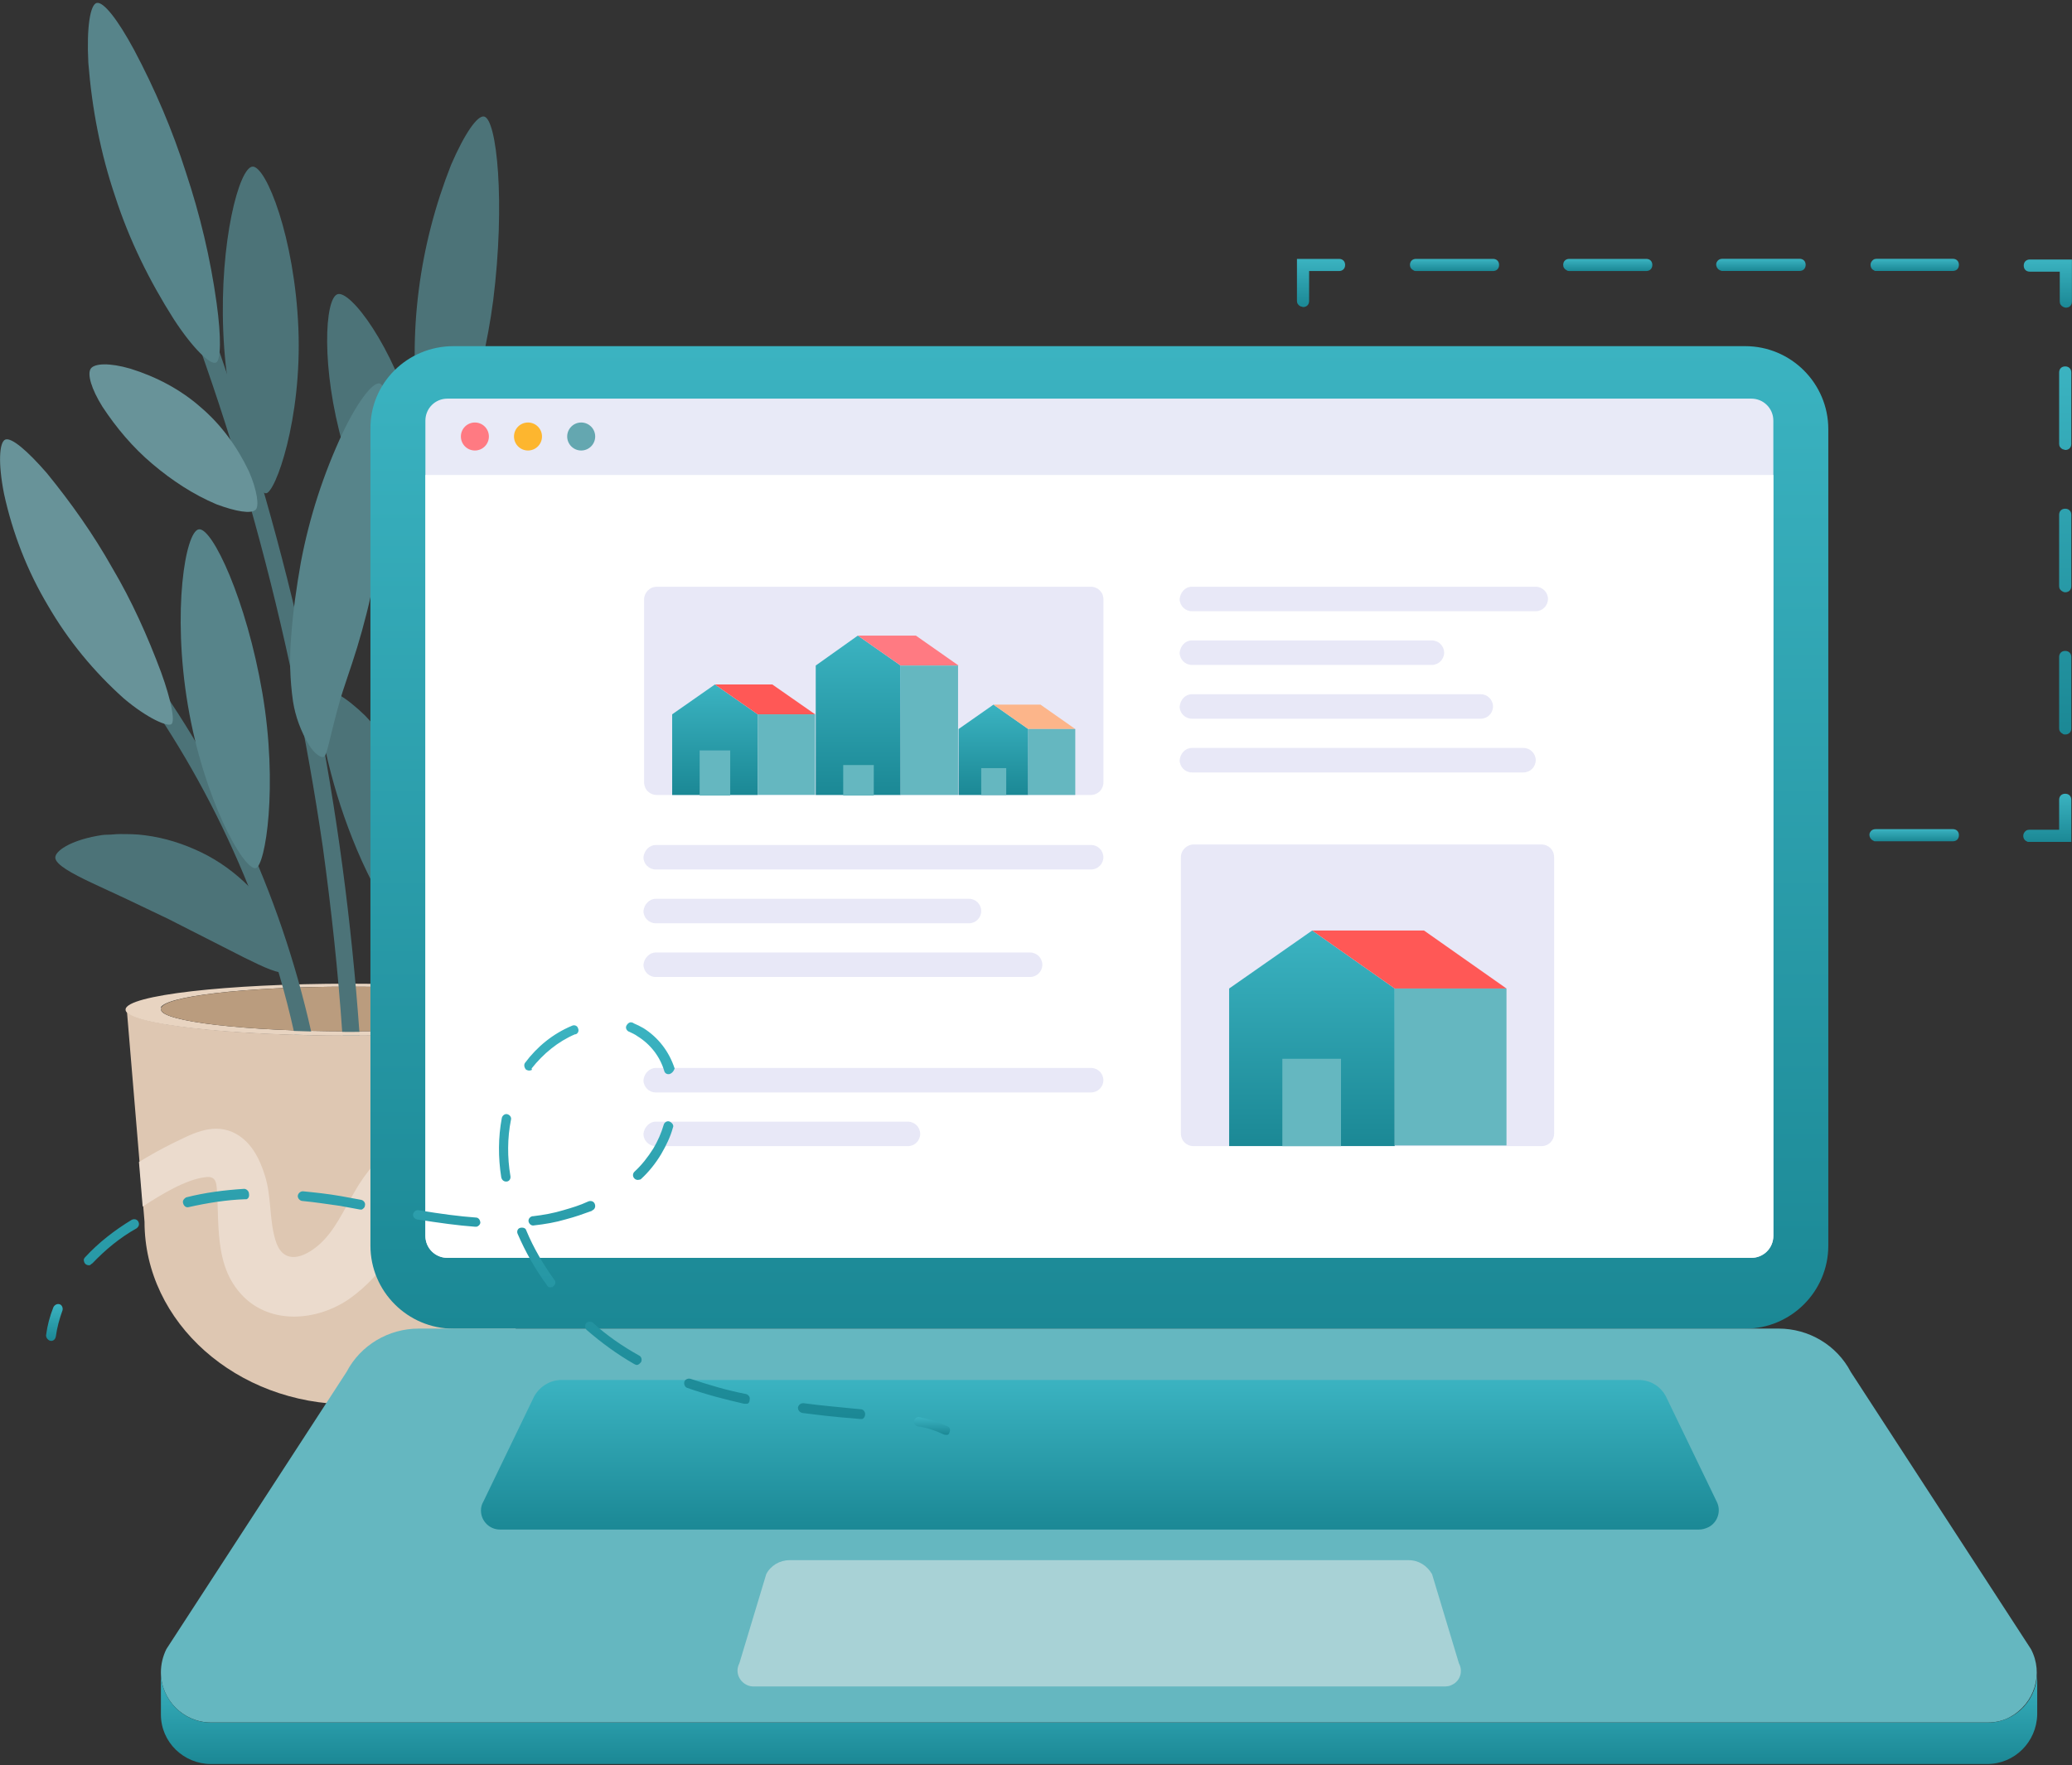 <svg width="500" height="426" viewBox="0 0 500 426" fill="none" xmlns="http://www.w3.org/2000/svg">
<rect x="0" y="0" width="500" height="426" fill="#333333" stroke="none"/>
<g clip-path="url(#clip0_178_2784)">
<path d="M138.187 243.605C137.89 240.226 113.874 237.421 84.247 237.421C54.62 237.421 30.604 240.226 30.307 243.605C30.307 243.605 30.307 243.605 30.307 243.754C30.455 247.133 54.62 249.939 84.247 249.939C113.874 249.939 138.039 247.133 138.187 243.605ZM84.247 248.919C59.19 248.919 38.85 246.56 38.702 243.605C38.702 243.605 38.702 243.605 38.702 243.457C38.85 240.502 59.19 238.143 84.098 238.143C109.007 238.143 129.346 240.502 129.495 243.457V243.605C129.622 246.56 109.304 248.919 84.247 248.919Z" fill="#E8D4C1"/>
<path d="M84.247 248.919C109.305 248.919 129.644 246.56 129.644 243.605V243.457C129.495 240.502 109.156 238.143 84.247 238.143C59.339 238.143 38.999 240.502 38.851 243.457C38.851 243.457 38.851 243.457 38.851 243.605C38.851 246.56 59.19 248.919 84.247 248.919Z" fill="#BA9C7E"/>
<path d="M86.755 249.492C84.842 222.522 81.293 195.701 76.001 169.177C70.687 142.802 63.61 116.703 55.066 91.072C50.199 76.62 44.759 62.338 38.701 48.332C38.106 47.291 36.937 47.014 35.896 47.588C35.003 48.183 34.578 49.352 35.152 50.394C45.609 75.153 54.45 100.508 61.527 126.288C68.605 151.941 74.045 178.018 77.892 204.393C79.954 219.419 81.569 234.318 82.61 249.492C82.908 252.149 87.031 252.149 86.755 249.492Z" fill="#4C7378"/>
<path d="M100.739 254.657C99.273 212.512 101.037 170.197 106.052 128.201C107.519 116.406 109.155 104.759 111.068 93.133C111.515 90.626 107.54 89.457 107.094 92.092C100.165 133.939 96.489 176.254 96.191 218.697C96.042 230.641 96.191 242.713 96.637 254.657C96.765 257.314 100.739 257.314 100.739 254.657Z" fill="#4C7378"/>
<path d="M77.021 258.483C70.837 224.584 57.426 192.449 37.66 164.31C32.05 156.489 26.014 148.838 19.532 141.761C17.768 139.848 14.962 142.653 16.726 144.715C39.425 169.921 56.363 199.697 66.395 231.959C69.2 240.949 71.41 250.236 73.026 259.524C73.472 262.181 77.468 260.99 77.021 258.483Z" fill="#4C7378"/>
<path d="M40.614 221.8L30.732 217.082L22.188 213.107C17.172 210.748 13.495 208.687 13.347 207.071C13.198 205.456 16.875 202.948 23.378 201.758C24.122 201.609 24.993 201.461 26.035 201.461C27.076 201.461 27.799 201.312 28.84 201.312C30.902 201.312 32.963 201.312 35.025 201.609C39.743 202.204 44.312 203.671 48.584 205.732C52.856 207.794 56.682 210.599 60.082 213.979C61.549 215.445 62.888 217.082 64.056 218.697C64.652 219.441 65.098 220.312 65.523 221.056C65.969 221.8 66.416 222.671 66.692 223.415C69.646 229.302 69.795 233.723 68.902 234.467C67.733 235.359 63.886 233.574 58.871 231.087L50.476 226.815L40.614 221.8Z" fill="#4C7378"/>
<path d="M11.583 146.181C6.567 137.786 3.039 128.647 0.977 119.211C-0.489 111.836 -0.191 106.693 1.275 106.098C2.741 105.503 6.588 108.755 11.306 114.195C17.194 121.421 22.507 128.924 27.076 137.042C31.794 144.991 35.62 153.556 38.872 162.249C41.38 169.177 42.251 174.044 41.38 174.767C40.508 175.489 35.641 173.449 29.882 168.582C22.634 162.1 16.45 154.576 11.583 146.181Z" fill="#689399"/>
<path d="M45.333 170.197C41.507 147.499 44.738 128.201 47.989 127.755C51.241 127.308 59.487 144.842 63.313 167.243C67.138 189.644 64.057 209.09 61.698 209.537C58.743 210.004 49.158 192.895 45.333 170.197Z" fill="#57848A"/>
<path d="M27.799 47.439C24.25 36.983 22.188 26.208 21.317 15.156C20.87 6.612 21.763 1.001 23.378 0.704C24.994 0.406 28.394 4.678 32.368 12.053C37.384 21.489 41.656 31.5 44.886 41.68C48.266 51.839 50.773 62.317 52.261 73.071C53.43 81.466 53.303 87.076 52.112 87.523C50.795 88.118 46.65 84.271 41.953 77.066C36.045 67.779 31.178 57.896 27.799 47.439Z" fill="#57848A"/>
<path d="M53.877 79.999C52.984 58.342 57.702 40.362 60.954 40.213C64.206 40.065 71.113 57.301 72.005 79.276C72.898 101.252 66.394 119.062 64.184 119.062C61.102 119.062 54.769 101.677 53.877 79.999Z" fill="#4C7378"/>
<path d="M36.789 111.985C32.071 108.011 28.097 103.293 24.696 98.128C22.04 93.856 21.019 90.307 21.891 88.989C22.783 87.672 26.46 87.523 31.476 88.989C37.66 90.902 43.569 94.005 48.414 98.277C53.43 102.549 57.256 107.862 60.061 113.749C62.123 118.467 62.569 122.293 61.676 123.037C60.635 124.078 56.958 123.483 52.24 121.719C46.651 119.36 41.507 115.981 36.789 111.985Z" fill="#689399"/>
<path d="M84.098 199.973C81.441 192.896 79.38 185.521 77.913 178.167C76.872 172.131 76.744 167.859 78.211 166.967C79.677 166.074 83.375 168.136 88.094 172.705C93.832 178.741 98.253 185.818 101.207 193.639C104.161 201.461 105.33 209.707 104.735 217.953C104.14 224.435 102.524 228.409 101.483 228.707C100.017 229.005 97.211 225.753 94.108 220.461C89.985 213.979 86.755 207.05 84.098 199.973Z" fill="#4C7378"/>
<path d="M96.17 192.598C98.529 184.203 102.206 176.084 107.073 168.88C110.898 163.269 114.448 160.187 116.063 160.782C117.678 161.377 118.273 165.798 117.976 172.578C117.529 181.121 116.063 189.516 113.704 197.635C111.345 205.881 108.093 213.702 103.97 221.226C100.591 227.113 97.636 230.662 96.446 230.365C94.98 230.067 93.492 225.646 93.195 218.718C92.791 209.855 93.811 201.163 96.17 192.598Z" fill="#57848A"/>
<path d="M106.648 125.247C109.899 117.426 114.32 110.221 119.91 104.015C124.33 99.148 128.156 96.789 129.643 97.533C131.131 98.277 131.11 102.697 130.09 109.031C128.772 116.98 126.413 124.652 123.31 132.175C121.695 136.15 119.782 140.124 117.572 143.971C115.808 147.074 113.895 150.156 111.685 153.11C109.921 155.469 108.582 157.382 107.561 158.848C106.52 160.315 105.797 161.356 105.202 161.356C104.607 161.356 103.438 160.612 102.546 158.551C101.504 155.745 101.079 152.812 101.228 149.858C101.377 146.033 101.823 142.186 102.695 138.36C103.545 133.812 104.862 129.391 106.648 125.247Z" fill="#689399"/>
<path d="M82.759 107.416C77.446 88.841 78.339 72.05 81.442 71.009C84.545 69.968 94.852 83.527 100.166 102.4C105.479 121.273 102.822 138.36 100.612 138.955C97.658 139.699 87.924 125.991 82.759 107.416Z" fill="#4C7378"/>
<path d="M101.037 70.138C102.355 59.681 105.011 49.501 108.858 39.767C112.11 32.243 115.191 27.823 116.807 28.12C119.91 28.715 121.971 48.906 119.017 72.476C117.699 82.507 115.34 92.666 112.088 102.4C109.432 110.072 106.924 114.791 105.755 114.642C104.289 114.493 102.376 109.477 101.186 101.38C99.719 91.072 99.719 80.445 101.037 70.138Z" fill="#4C7378"/>
<path d="M84.247 249.939C113.577 249.939 137.295 247.282 138.188 243.903L133.916 294.889C133.916 319.054 111.664 338.947 84.396 338.947C57.128 338.947 34.876 319.203 34.876 294.889L30.605 243.754C30.881 247.133 54.918 249.939 84.247 249.939Z" fill="#DEC7B2"/>
<path d="M136.275 265.709C132.598 265.857 129.048 267.324 126.392 269.98C120.93 275.443 117.402 283.689 112.981 289.873C111.366 286.494 109.878 282.945 108.56 279.417C106.945 275.145 101.334 271.171 96.914 274.699C92.344 278.227 88.37 282.647 85.565 287.663C82.908 292.084 80.698 297.397 76.575 300.776C72.451 304.155 68.031 304.899 66.416 299.161C64.949 294.145 65.523 288.704 63.908 283.689C62.59 279.417 60.38 275.145 56.087 273.232C50.922 271.022 46.055 273.827 41.486 276.038C38.829 277.355 36.172 278.843 33.537 280.458L34.43 291.212C38.999 288.258 44.737 284.73 49.456 284.135C52.41 283.689 52.261 285.75 52.41 288.556C52.559 291.064 52.559 293.571 52.707 296.079C53.005 301.244 53.749 306.387 56.831 310.68C63.313 319.819 75.555 319.373 84.098 313.634C88.519 310.531 92.196 306.557 95.001 301.839C96.042 300.372 96.914 298.736 97.806 297.121C101.483 305.664 107.094 313.337 116.382 310.085C122.12 308.023 125.818 301.839 129.346 297.121C130.387 295.654 132.3 292.105 134.362 289.023L136.275 265.709Z" fill="#EBDBCD"/>
<path d="M72.6 135.725C74.662 124.822 78.062 114.344 82.759 104.334C86.436 96.662 89.985 92.241 91.6 92.538C94.703 93.431 95.128 114.493 90.431 139.104C89.263 145.289 87.775 151.048 86.16 156.34C84.544 161.632 82.908 165.925 81.888 169.602C80.846 173.279 80.124 176.382 79.529 178.741C78.933 181.1 78.636 182.567 78.062 182.715C77.467 182.864 76.001 182.12 74.534 179.761C72.621 176.509 71.282 172.981 70.709 169.305C69.965 164.14 69.816 158.848 70.262 153.684C70.687 147.648 71.559 141.612 72.6 135.725Z" fill="#57848A"/>
<path d="M138.039 243.159H129.644C129.792 243.308 129.792 243.457 129.792 243.605V243.754C129.644 246.708 109.453 249.067 84.396 249.067C59.339 249.067 38.999 246.708 38.85 243.754C38.85 243.754 38.85 243.754 38.85 243.605C38.85 243.457 38.85 243.308 38.999 243.159H30.604C30.456 243.308 30.456 243.457 30.456 243.605C30.456 243.605 30.456 243.605 30.456 243.754C30.604 247.133 54.769 249.939 84.396 249.939C114.023 249.939 138.187 247.133 138.336 243.754C138.336 243.754 138.336 243.754 138.336 243.605C138.187 243.457 138.039 243.308 138.039 243.159Z" fill="#E8D4C1"/>
<path d="M489.097 203.076C488.353 202.778 488.056 201.907 488.353 201.163C488.651 200.568 489.097 200.27 489.671 200.27H496.897V193.044C496.897 192.152 497.492 191.578 498.363 191.578C499.256 191.578 499.83 192.173 499.83 193.044V203.203H489.671C489.543 203.225 489.246 203.225 489.097 203.076Z" fill="url(#paint0_linear_178_2784)"/>
<path d="M341.133 202.927C340.389 202.629 340.091 201.758 340.389 201.014C340.686 200.419 341.133 200.122 341.707 200.122H360.282C361.174 200.122 361.748 200.717 361.748 201.588C361.748 202.481 361.153 203.055 360.282 203.055H341.707C341.409 203.076 341.282 203.076 341.133 202.927ZM378.113 202.927C377.369 202.629 376.944 201.758 377.221 201.014C377.518 200.419 377.964 199.973 378.687 200.122H397.113C398.006 200.122 398.58 200.717 398.58 201.588C398.58 202.481 397.985 203.055 397.113 203.055H378.538C378.411 203.076 378.262 203.076 378.113 202.927ZM415.115 202.927C414.371 202.629 414.073 201.758 414.371 201.014C414.668 200.419 415.115 200.122 415.689 200.122H434.264C435.156 200.122 435.73 200.717 435.73 201.588C435.73 202.481 435.135 203.055 434.264 203.055H415.689C415.561 203.076 415.264 203.076 415.115 202.927ZM452.095 202.927C451.351 202.629 450.926 201.758 451.202 201.014C451.5 200.419 451.946 200.122 452.669 200.122H471.244C472.137 200.122 472.711 200.717 472.711 201.588C472.711 202.481 472.116 203.055 471.244 203.055H452.69C452.541 203.076 452.244 203.076 452.095 202.927Z" fill="url(#paint1_linear_178_2784)"/>
<path d="M312.973 203.076V192.917C312.973 192.024 313.568 191.45 314.439 191.45C315.311 191.45 315.906 192.045 315.906 192.917V200.143H323.132C324.024 200.143 324.598 200.738 324.598 201.609C324.598 202.481 324.003 203.076 323.132 203.076H312.973Z" fill="url(#paint2_linear_178_2784)"/>
<path d="M313.865 177.126C313.27 176.828 312.973 176.382 312.973 175.808V158.572C312.973 157.679 313.568 157.105 314.439 157.105C315.311 157.105 315.906 157.7 315.906 158.572V175.808C315.906 176.701 315.311 177.274 314.439 177.274C314.312 177.126 314.014 177.126 313.865 177.126ZM313.865 142.653C313.27 142.356 312.973 141.909 312.973 141.336V124.248C312.973 123.355 313.568 122.782 314.439 122.782C315.311 122.782 315.906 123.377 315.906 124.248V141.484C315.906 142.377 315.311 142.951 314.439 142.951C314.312 142.802 314.014 142.802 313.865 142.653ZM313.865 108.308C313.27 108.011 312.973 107.564 312.973 106.991V89.754C312.973 88.862 313.568 88.288 314.439 88.288C315.311 88.288 315.906 88.883 315.906 89.754V106.991C315.906 107.883 315.311 108.457 314.439 108.457C314.312 108.457 314.014 108.457 313.865 108.308Z" fill="url(#paint3_linear_178_2784)"/>
<path d="M313.865 73.963C313.27 73.666 312.973 73.219 312.973 72.645V62.487H323.132C324.024 62.487 324.598 63.082 324.598 63.953C324.598 64.824 324.003 65.419 323.132 65.419H315.906V72.645C315.906 73.538 315.311 74.112 314.439 74.112C314.312 74.112 314.163 73.963 313.865 73.963Z" fill="url(#paint4_linear_178_2784)"/>
<path d="M341.133 65.271C340.538 64.973 340.24 64.527 340.24 63.953C340.24 63.06 340.835 62.487 341.707 62.487H360.282C361.175 62.487 361.748 63.082 361.748 63.953C361.748 64.824 361.153 65.419 360.282 65.419H341.855C341.558 65.419 341.282 65.419 341.133 65.271ZM378.113 65.271C377.518 64.973 377.221 64.527 377.221 63.953C377.221 63.06 377.816 62.487 378.687 62.487H397.262C398.155 62.487 398.729 63.082 398.729 63.953C398.729 64.824 398.134 65.419 397.262 65.419H378.687C378.56 65.419 378.262 65.419 378.113 65.271ZM415.115 65.271C414.371 64.973 413.946 64.102 414.222 63.358C414.52 62.763 414.966 62.465 415.689 62.465H434.264C435.157 62.465 435.73 63.06 435.73 63.932C435.73 64.803 435.135 65.398 434.264 65.398H415.689C415.561 65.419 415.412 65.419 415.115 65.271ZM452.244 65.271C451.5 64.973 451.203 64.102 451.5 63.358C451.798 62.763 452.244 62.465 452.818 62.465H471.244C472.137 62.465 472.711 63.06 472.711 63.932C472.711 64.803 472.116 65.398 471.244 65.398H452.69C452.542 65.419 452.393 65.419 452.244 65.271Z" fill="url(#paint5_linear_178_2784)"/>
<path d="M497.938 74.112C497.343 73.814 497.046 73.368 497.046 72.794V65.568H489.819C488.927 65.568 488.353 64.973 488.353 64.102C488.353 63.23 488.948 62.635 489.819 62.635H499.978V72.794C499.978 73.687 499.383 74.261 498.512 74.261C498.236 74.261 498.087 74.112 497.938 74.112Z" fill="url(#paint6_linear_178_2784)"/>
<path d="M497.79 177.126C497.195 176.828 496.897 176.382 496.897 175.808V158.572C496.897 157.679 497.492 157.105 498.363 157.105C499.235 157.105 499.83 157.7 499.83 158.572V175.808C499.83 176.701 499.235 177.275 498.363 177.275C498.236 177.275 497.938 177.275 497.79 177.126ZM497.79 142.802C497.195 142.504 496.897 142.058 496.897 141.484V124.248C496.897 123.355 497.492 122.782 498.363 122.782C499.235 122.782 499.83 123.377 499.83 124.248V141.484C499.83 142.377 499.235 142.951 498.363 142.951C498.236 142.951 498.087 142.951 497.79 142.802ZM497.79 108.457C497.195 108.16 496.897 107.713 496.897 107.139V89.903C496.897 89.01 497.492 88.437 498.363 88.437C499.235 88.437 499.83 89.032 499.83 89.903V107.139C499.83 108.032 499.235 108.606 498.363 108.606C498.236 108.606 498.087 108.457 497.79 108.457Z" fill="url(#paint7_linear_178_2784)"/>
<path d="M109.432 83.549H421.151C432.203 83.549 441.193 92.538 441.193 103.59V300.649C441.193 311.7 432.203 320.69 421.151 320.69H109.432C98.38 320.69 89.391 311.7 89.391 300.649V103.59C89.242 92.538 98.232 83.549 109.432 83.549Z" fill="url(#paint8_linear_178_2784)"/>
<path d="M107.966 96.215H422.617C425.572 96.215 427.931 98.574 427.931 101.528V298.289C427.931 301.244 425.572 303.603 422.617 303.603H107.966C105.011 303.603 102.652 301.244 102.652 298.289V101.528C102.652 98.574 105.011 96.215 107.966 96.215Z" fill="#E8EAF7"/>
<path d="M479.661 415.734H50.922C44.291 415.734 38.829 410.272 38.829 403.641C38.829 401.728 39.275 399.816 40.147 398.03L83.631 331.126C87.01 324.643 93.79 320.669 101.016 320.669H429.227C436.453 320.669 443.233 324.643 446.612 331.126L490.096 398.03C493.199 403.917 490.988 411.143 485.08 414.395C483.486 415.309 481.573 415.734 479.661 415.734Z" fill="#65B7C0"/>
<path d="M491.605 403.365C491.754 409.996 486.589 415.607 479.958 415.755C479.809 415.755 479.66 415.755 479.512 415.755H50.922C44.291 415.755 38.829 410.293 38.829 403.662C38.829 403.514 38.829 403.365 38.829 403.216V413.821C38.829 420.452 44.291 425.766 50.922 425.766H479.512C486.143 425.766 491.456 420.452 491.605 413.821V403.365Z" fill="url(#paint9_linear_178_2784)"/>
<path d="M348.635 407.042H181.799C179.737 407.042 177.973 405.278 177.973 403.216C177.973 402.621 178.122 402.047 178.419 401.452L184.902 379.944C185.943 377.882 188.153 376.565 190.512 376.565H339.964C342.323 376.565 344.385 377.882 345.575 379.944L352.057 401.452C353.099 403.365 352.355 405.724 350.442 406.617C349.974 406.893 349.379 407.042 348.635 407.042Z" fill="#A8D2D6"/>
<path d="M409.951 369.169H120.632C118.125 369.169 116.063 367.107 116.063 364.599C116.063 363.855 116.212 363.133 116.658 362.389L128.9 337.034C130.218 334.675 132.725 333.06 135.531 333.06H395.371C398.176 333.06 400.684 334.526 402.002 337.034L414.244 362.389C415.413 364.599 414.541 367.405 412.331 368.573C411.417 369.02 410.694 369.169 409.951 369.169Z" fill="url(#paint10_linear_178_2784)"/>
<path d="M102.652 114.642H427.931V298.268C427.931 301.223 425.572 303.582 422.617 303.582H107.966C105.011 303.582 102.652 301.223 102.652 298.268V114.642Z" fill="white"/>
<path d="M158.527 141.612H263.177C264.941 141.612 266.28 142.93 266.28 144.715V188.772C266.28 190.536 264.962 191.875 263.177 191.875H158.527C156.763 191.875 155.424 190.558 155.424 188.772V144.715C155.424 143.078 156.742 141.612 158.527 141.612Z" fill="#E8E8F7"/>
<path d="M288.064 203.82H371.929C373.693 203.82 375.031 205.137 375.031 206.923V273.53C375.031 275.294 373.714 276.633 371.929 276.633H288.064C286.3 276.633 284.961 275.315 284.961 273.53V206.901C284.982 205.137 286.449 203.82 288.064 203.82Z" fill="#E8E8F7"/>
<path d="M158.229 203.947H263.304C264.92 203.947 266.259 205.265 266.259 206.901C266.259 208.517 264.941 209.855 263.304 209.855H158.229C156.614 209.855 155.275 208.538 155.275 206.901C155.424 205.286 156.741 203.947 158.229 203.947Z" fill="#E8E8F7"/>
<path d="M158.229 216.933H233.826C235.442 216.933 236.78 218.25 236.78 219.887C236.78 221.502 235.463 222.841 233.826 222.841H158.229C156.614 222.841 155.275 221.523 155.275 219.887C155.424 218.25 156.741 216.933 158.229 216.933Z" fill="#E8E8F7"/>
<path d="M158.229 229.897H248.576C250.191 229.897 251.53 231.215 251.53 232.851C251.53 234.467 250.212 235.805 248.576 235.805H158.229C156.614 235.805 155.275 234.488 155.275 232.851C155.424 231.215 156.741 229.897 158.229 229.897Z" fill="#E8E8F7"/>
<path d="M158.229 257.76H263.304C264.92 257.76 266.259 259.078 266.259 260.714C266.259 262.329 264.941 263.668 263.304 263.668H158.229C156.614 263.668 155.275 262.351 155.275 260.714C155.424 259.078 156.741 257.76 158.229 257.76Z" fill="#E8E8F7"/>
<path d="M158.229 270.724H219.098C220.713 270.724 222.052 272.042 222.052 273.679C222.052 275.294 220.734 276.633 219.098 276.633H158.229C156.614 276.633 155.275 275.315 155.275 273.679C155.424 272.042 156.741 270.724 158.229 270.724Z" fill="#E8E8F7"/>
<path d="M287.618 141.612H370.59C372.205 141.612 373.544 142.93 373.544 144.566C373.544 146.181 372.226 147.52 370.59 147.52H287.618C286.003 147.52 284.664 146.202 284.664 144.566C284.834 142.951 286.003 141.612 287.618 141.612Z" fill="#E8E8F7"/>
<path d="M287.618 154.576H345.532C347.148 154.576 348.487 155.894 348.487 157.53C348.487 159.146 347.169 160.485 345.532 160.485H287.618C286.003 160.485 284.664 159.167 284.664 157.53C284.834 155.915 286.003 154.576 287.618 154.576Z" fill="#E8E8F7"/>
<path d="M287.618 167.562H357.328C358.943 167.562 360.282 168.88 360.282 170.516C360.282 172.131 358.964 173.47 357.328 173.47H287.618C286.003 173.47 284.664 172.153 284.664 170.516C284.834 168.88 286.003 167.562 287.618 167.562Z" fill="#E8E8F7"/>
<path d="M287.618 180.526H367.636C369.251 180.526 370.59 181.844 370.59 183.48C370.59 185.096 369.272 186.435 367.636 186.435H287.618C286.003 186.435 284.664 185.117 284.664 183.48C284.834 181.844 286.003 180.526 287.618 180.526Z" fill="#E8E8F7"/>
<path d="M114.597 108.733C116.463 108.733 117.976 107.22 117.976 105.354C117.976 103.488 116.463 101.975 114.597 101.975C112.73 101.975 111.217 103.488 111.217 105.354C111.217 107.22 112.73 108.733 114.597 108.733Z" fill="#FF7A82"/>
<path d="M127.412 108.733C129.278 108.733 130.791 107.22 130.791 105.354C130.791 103.488 129.278 101.975 127.412 101.975C125.546 101.975 124.033 103.488 124.033 105.354C124.033 107.22 125.546 108.733 127.412 108.733Z" fill="#FDB62F"/>
<path d="M140.249 108.733C142.115 108.733 143.628 107.22 143.628 105.354C143.628 103.488 142.115 101.975 140.249 101.975C138.383 101.975 136.87 103.488 136.87 105.354C136.87 107.22 138.383 108.733 140.249 108.733Z" fill="#64A7B0"/>
<path d="M336.564 276.611H296.608V238.59L316.65 224.584L336.564 238.59V276.611Z" fill="url(#paint11_linear_178_2784)"/>
<path d="M323.599 255.55H309.445V276.633H323.599V255.55Z" fill="#65B7C0"/>
<path d="M336.564 238.59H363.534L343.62 224.584H316.649L336.564 238.59Z" fill="#FF5856"/>
<path d="M363.534 238.59H336.563V276.463H363.534V238.59Z" fill="#65B7C0"/>
<path d="M182.84 191.875H162.203V172.408L172.511 165.203L182.84 172.408V191.875Z" fill="url(#paint12_linear_178_2784)"/>
<path d="M176.209 181.121H168.834V192.024H176.209V181.121Z" fill="#65B7C0"/>
<path d="M182.84 172.408H196.697L186.368 165.203H172.511L182.84 172.408Z" fill="#FF5856"/>
<path d="M196.697 172.408H182.84V191.854H196.697V172.408Z" fill="#65B7C0"/>
<path d="M217.334 191.875H196.846V160.633L207.005 153.407L217.334 160.633V191.875Z" fill="url(#paint13_linear_178_2784)"/>
<path d="M210.852 184.649H203.477V192.024H210.852V184.649Z" fill="#65B7C0"/>
<path d="M217.334 160.633H231.318L221.011 153.407H207.005L217.334 160.633Z" fill="#FF7A82"/>
<path d="M231.191 160.633H217.334V191.875H231.191V160.633Z" fill="#65B7C0"/>
<path d="M248.13 191.875H231.318V175.957L239.735 170.07L248.13 175.957V191.875Z" fill="url(#paint14_linear_178_2784)"/>
<path d="M242.816 185.393H236.78V191.875H242.816V185.393Z" fill="#65B7C0"/>
<path d="M248.129 175.957H259.478L251.084 170.07H239.734L248.129 175.957Z" fill="#FCB58A"/>
<path d="M259.479 175.957H248.129V191.875H259.479V175.957Z" fill="#65B7C0"/>
<path d="M12.603 323.623C12.454 323.623 12.305 323.623 12.157 323.623C11.562 323.474 11.115 322.879 11.115 322.306C11.413 319.946 12.008 317.736 12.879 315.526C13.177 314.931 13.772 314.633 14.346 314.782C14.941 314.931 15.238 315.675 15.09 316.248C14.346 318.31 13.772 320.371 13.474 322.582C13.347 323.198 13.049 323.474 12.603 323.623Z" fill="url(#paint15_linear_178_2784)"/>
<path d="M208.046 342.496C207.897 342.496 207.749 342.496 207.6 342.496L205.985 342.347C202.01 342.05 198.036 341.603 193.594 341.029C192.999 340.881 192.553 340.434 192.553 339.712C192.701 339.117 193.148 338.67 193.87 338.67C198.142 339.265 202.117 339.563 206.112 339.988L207.727 340.137C208.322 340.137 208.769 340.732 208.769 341.306C208.769 341.901 208.471 342.347 208.046 342.496ZM180.183 338.819C180.035 338.819 179.886 338.819 179.588 338.819C175.019 337.778 170.449 336.609 165.88 334.994C165.285 334.845 164.987 334.101 165.136 333.527C165.285 332.932 166.029 332.634 166.603 332.783C171.023 334.25 175.444 335.589 180.013 336.46C180.608 336.609 181.055 337.204 180.906 337.778C180.927 338.373 180.63 338.819 180.183 338.819ZM153.957 329.383C153.66 329.532 153.362 329.383 153.064 329.234C148.941 326.875 145.116 324.07 141.566 320.988C141.12 320.541 141.12 319.819 141.418 319.373C141.864 318.926 142.587 318.926 143.033 319.224C146.412 322.327 150.259 324.962 154.233 327.172C154.828 327.47 154.977 328.214 154.68 328.788C154.382 329.085 154.255 329.234 153.957 329.383ZM133.172 310.659C132.725 310.808 132.13 310.659 132.003 310.213C129.197 306.387 126.838 302.264 124.925 297.822C124.628 297.227 124.925 296.504 125.52 296.355C126.115 296.207 126.838 296.355 126.987 296.951C128.751 301.222 131.11 305.197 133.767 308.895C134.213 309.341 134.064 310.064 133.469 310.51C133.469 310.659 133.32 310.659 133.172 310.659ZM136.551 294.294C134.043 295.038 131.535 295.463 128.878 295.76C128.283 295.909 127.709 295.463 127.561 294.868C127.412 294.273 127.858 293.699 128.453 293.55H128.602C131.11 293.253 133.618 292.806 135.977 292.084C138.038 291.489 139.951 290.915 141.864 290.022C142.459 289.725 143.182 289.873 143.479 290.468C143.777 291.063 143.628 291.786 143.033 292.084C143.033 292.084 142.884 292.084 142.884 292.232C140.844 292.976 138.761 293.72 136.551 294.294ZM115.043 296.079C114.894 296.079 114.745 296.079 114.596 296.079C110.473 295.782 106.201 295.187 100.591 294.315C99.996 294.166 99.549 293.571 99.698 292.998C99.847 292.424 100.442 291.956 101.016 292.105C106.478 292.997 110.75 293.571 114.873 293.869C115.468 293.869 115.914 294.464 115.914 295.187C115.787 295.633 115.489 295.93 115.043 296.079ZM154.255 284.73C153.808 284.879 153.362 284.73 153.086 284.433C152.639 283.986 152.639 283.264 153.086 282.817C154.85 281.202 156.337 279.289 157.655 277.206C158.696 275.442 159.568 273.53 160.163 271.468C160.312 270.873 161.056 270.427 161.629 270.724C162.224 271.022 162.671 271.617 162.373 272.191C161.778 274.401 160.758 276.463 159.568 278.524C158.25 280.734 156.614 282.796 154.701 284.56C154.68 284.581 154.531 284.73 154.255 284.73ZM122.417 285.155C121.674 285.304 121.1 284.858 120.951 284.114C120.207 279.396 120.207 274.529 121.1 269.81C121.249 269.215 121.844 268.769 122.417 268.918C123.013 269.067 123.459 269.662 123.31 270.235C122.417 274.656 122.417 279.374 123.161 283.795C123.289 284.433 122.991 285.006 122.417 285.155ZM87.329 291.935C87.18 291.935 87.031 291.935 86.882 291.935C85.267 291.637 83.631 291.34 82.015 291.042C78.764 290.596 75.98 290.15 73.025 289.873C72.43 289.873 71.856 289.278 71.856 288.704C71.856 288.109 72.451 287.535 73.025 287.535H73.174C76.128 287.833 79.061 288.131 82.313 288.704C83.928 289.002 85.565 289.299 87.18 289.597C87.775 289.746 88.221 290.341 88.073 290.915C88.073 291.361 87.775 291.659 87.329 291.935ZM21.742 305.346C21.146 305.494 20.424 305.197 20.275 304.453C20.126 304.007 20.275 303.709 20.573 303.412C23.824 299.884 27.65 296.929 31.773 294.421C32.368 294.124 33.091 294.273 33.388 294.868C33.686 295.463 33.537 296.037 32.942 296.483C28.968 298.693 25.418 301.647 22.337 304.878C22.039 305.069 21.89 305.218 21.742 305.346ZM59.487 289.448H59.19C54.62 289.597 50.051 290.341 45.481 291.361C44.886 291.51 44.312 291.063 44.164 290.32C44.015 289.725 44.461 289.278 44.907 289.002C49.477 287.833 54.195 287.238 58.913 286.94C59.508 286.94 60.082 287.535 60.082 288.109C60.21 288.853 59.912 289.299 59.487 289.448ZM161.608 259.226C161.013 259.375 160.439 259.078 160.29 258.482C159.249 254.954 156.911 252 153.808 250.088C153.213 249.641 152.491 249.344 151.895 249.046C151.3 248.897 150.854 248.153 151.152 247.58C151.449 246.985 152.044 246.538 152.618 246.836C152.767 246.836 152.767 246.836 152.916 246.985C153.66 247.282 154.531 247.728 155.275 248.154C158.803 250.364 161.459 253.764 162.798 257.887C162.65 258.334 162.352 258.929 161.608 259.226C161.757 259.226 161.757 259.226 161.608 259.226ZM128.007 258.334C127.709 258.482 127.263 258.334 126.966 258.185C126.519 257.739 126.371 257.016 126.668 256.57C129.622 252.595 133.448 249.492 138.017 247.58C138.612 247.282 139.335 247.58 139.484 248.175C139.781 248.77 139.484 249.492 138.889 249.641C138.889 249.641 138.889 249.641 138.74 249.641C134.617 251.405 131.067 254.359 128.283 257.887C128.453 258.185 128.305 258.334 128.007 258.334Z" fill="url(#paint16_linear_178_2784)"/>
<path d="M228.534 346.321C228.237 346.321 227.939 346.321 227.642 346.173C225.729 345.28 223.667 344.557 221.457 344.26C220.862 344.111 220.416 343.516 220.564 342.942C220.713 342.347 221.308 341.901 221.882 342.05C224.241 342.496 226.452 343.219 228.662 344.26C229.257 344.557 229.406 345.153 229.108 345.726C229.108 346.024 228.811 346.321 228.534 346.321Z" fill="url(#paint17_linear_178_2784)"/>
</g>
<defs>
<linearGradient id="paint0_linear_178_2784" x1="494.035" y1="191.578" x2="494.035" y2="203.213" gradientUnits="userSpaceOnUse">
<stop stop-color="#3BB3C1"/>
<stop offset="1" stop-color="#1B8895"/>
</linearGradient>
<linearGradient id="paint1_linear_178_2784" x1="406.493" y1="200.093" x2="406.493" y2="203.065" gradientUnits="userSpaceOnUse">
<stop stop-color="#3BB3C1"/>
<stop offset="1" stop-color="#1B8895"/>
</linearGradient>
<linearGradient id="paint2_linear_178_2784" x1="318.785" y1="191.45" x2="318.785" y2="203.076" gradientUnits="userSpaceOnUse">
<stop stop-color="#3BB3C1"/>
<stop offset="1" stop-color="#1B8895"/>
</linearGradient>
<linearGradient id="paint3_linear_178_2784" x1="314.439" y1="88.288" x2="314.439" y2="177.274" gradientUnits="userSpaceOnUse">
<stop stop-color="#3BB3C1"/>
<stop offset="1" stop-color="#1B8895"/>
</linearGradient>
<linearGradient id="paint4_linear_178_2784" x1="318.785" y1="62.487" x2="318.785" y2="74.112" gradientUnits="userSpaceOnUse">
<stop stop-color="#3BB3C1"/>
<stop offset="1" stop-color="#1B8895"/>
</linearGradient>
<linearGradient id="paint5_linear_178_2784" x1="406.475" y1="62.465" x2="406.475" y2="65.419" gradientUnits="userSpaceOnUse">
<stop stop-color="#3BB3C1"/>
<stop offset="1" stop-color="#1B8895"/>
</linearGradient>
<linearGradient id="paint6_linear_178_2784" x1="494.166" y1="62.635" x2="494.166" y2="74.261" gradientUnits="userSpaceOnUse">
<stop stop-color="#3BB3C1"/>
<stop offset="1" stop-color="#1B8895"/>
</linearGradient>
<linearGradient id="paint7_linear_178_2784" x1="498.363" y1="88.437" x2="498.363" y2="177.275" gradientUnits="userSpaceOnUse">
<stop stop-color="#3BB3C1"/>
<stop offset="1" stop-color="#1B8895"/>
</linearGradient>
<linearGradient id="paint8_linear_178_2784" x1="265.291" y1="83.549" x2="265.291" y2="320.69" gradientUnits="userSpaceOnUse">
<stop stop-color="#3BB3C1"/>
<stop offset="1" stop-color="#1B8895"/>
</linearGradient>
<linearGradient id="paint9_linear_178_2784" x1="265.218" y1="403.216" x2="265.218" y2="425.766" gradientUnits="userSpaceOnUse">
<stop stop-color="#3BB3C1"/>
<stop offset="1" stop-color="#1B8895"/>
</linearGradient>
<linearGradient id="paint10_linear_178_2784" x1="265.413" y1="333.06" x2="265.413" y2="369.169" gradientUnits="userSpaceOnUse">
<stop stop-color="#3BB3C1"/>
<stop offset="1" stop-color="#1B8895"/>
</linearGradient>
<linearGradient id="paint11_linear_178_2784" x1="316.586" y1="224.584" x2="316.586" y2="276.611" gradientUnits="userSpaceOnUse">
<stop stop-color="#3BB3C1"/>
<stop offset="1" stop-color="#1B8895"/>
</linearGradient>
<linearGradient id="paint12_linear_178_2784" x1="172.521" y1="165.203" x2="172.521" y2="191.875" gradientUnits="userSpaceOnUse">
<stop stop-color="#3BB3C1"/>
<stop offset="1" stop-color="#1B8895"/>
</linearGradient>
<linearGradient id="paint13_linear_178_2784" x1="207.09" y1="153.407" x2="207.09" y2="191.875" gradientUnits="userSpaceOnUse">
<stop stop-color="#3BB3C1"/>
<stop offset="1" stop-color="#1B8895"/>
</linearGradient>
<linearGradient id="paint14_linear_178_2784" x1="239.724" y1="170.07" x2="239.724" y2="191.875" gradientUnits="userSpaceOnUse">
<stop stop-color="#3BB3C1"/>
<stop offset="1" stop-color="#1B8895"/>
</linearGradient>
<linearGradient id="paint15_linear_178_2784" x1="13.121" y1="314.744" x2="13.121" y2="323.623" gradientUnits="userSpaceOnUse">
<stop stop-color="#3BB3C1"/>
<stop offset="1" stop-color="#1B8895"/>
</linearGradient>
<linearGradient id="paint16_linear_178_2784" x1="114.493" y1="246.741" x2="114.493" y2="342.496" gradientUnits="userSpaceOnUse">
<stop stop-color="#3BB3C1"/>
<stop offset="1" stop-color="#1B8895"/>
</linearGradient>
<linearGradient id="paint17_linear_178_2784" x1="224.896" y1="342.021" x2="224.896" y2="346.321" gradientUnits="userSpaceOnUse">
<stop stop-color="#3BB3C1"/>
<stop offset="1" stop-color="#1B8895"/>
</linearGradient>
<clipPath id="clip0_178_2784">
<rect width="500" height="425.062" fill="white" transform="translate(0 0.704)"/>
</clipPath>
</defs>
</svg>
